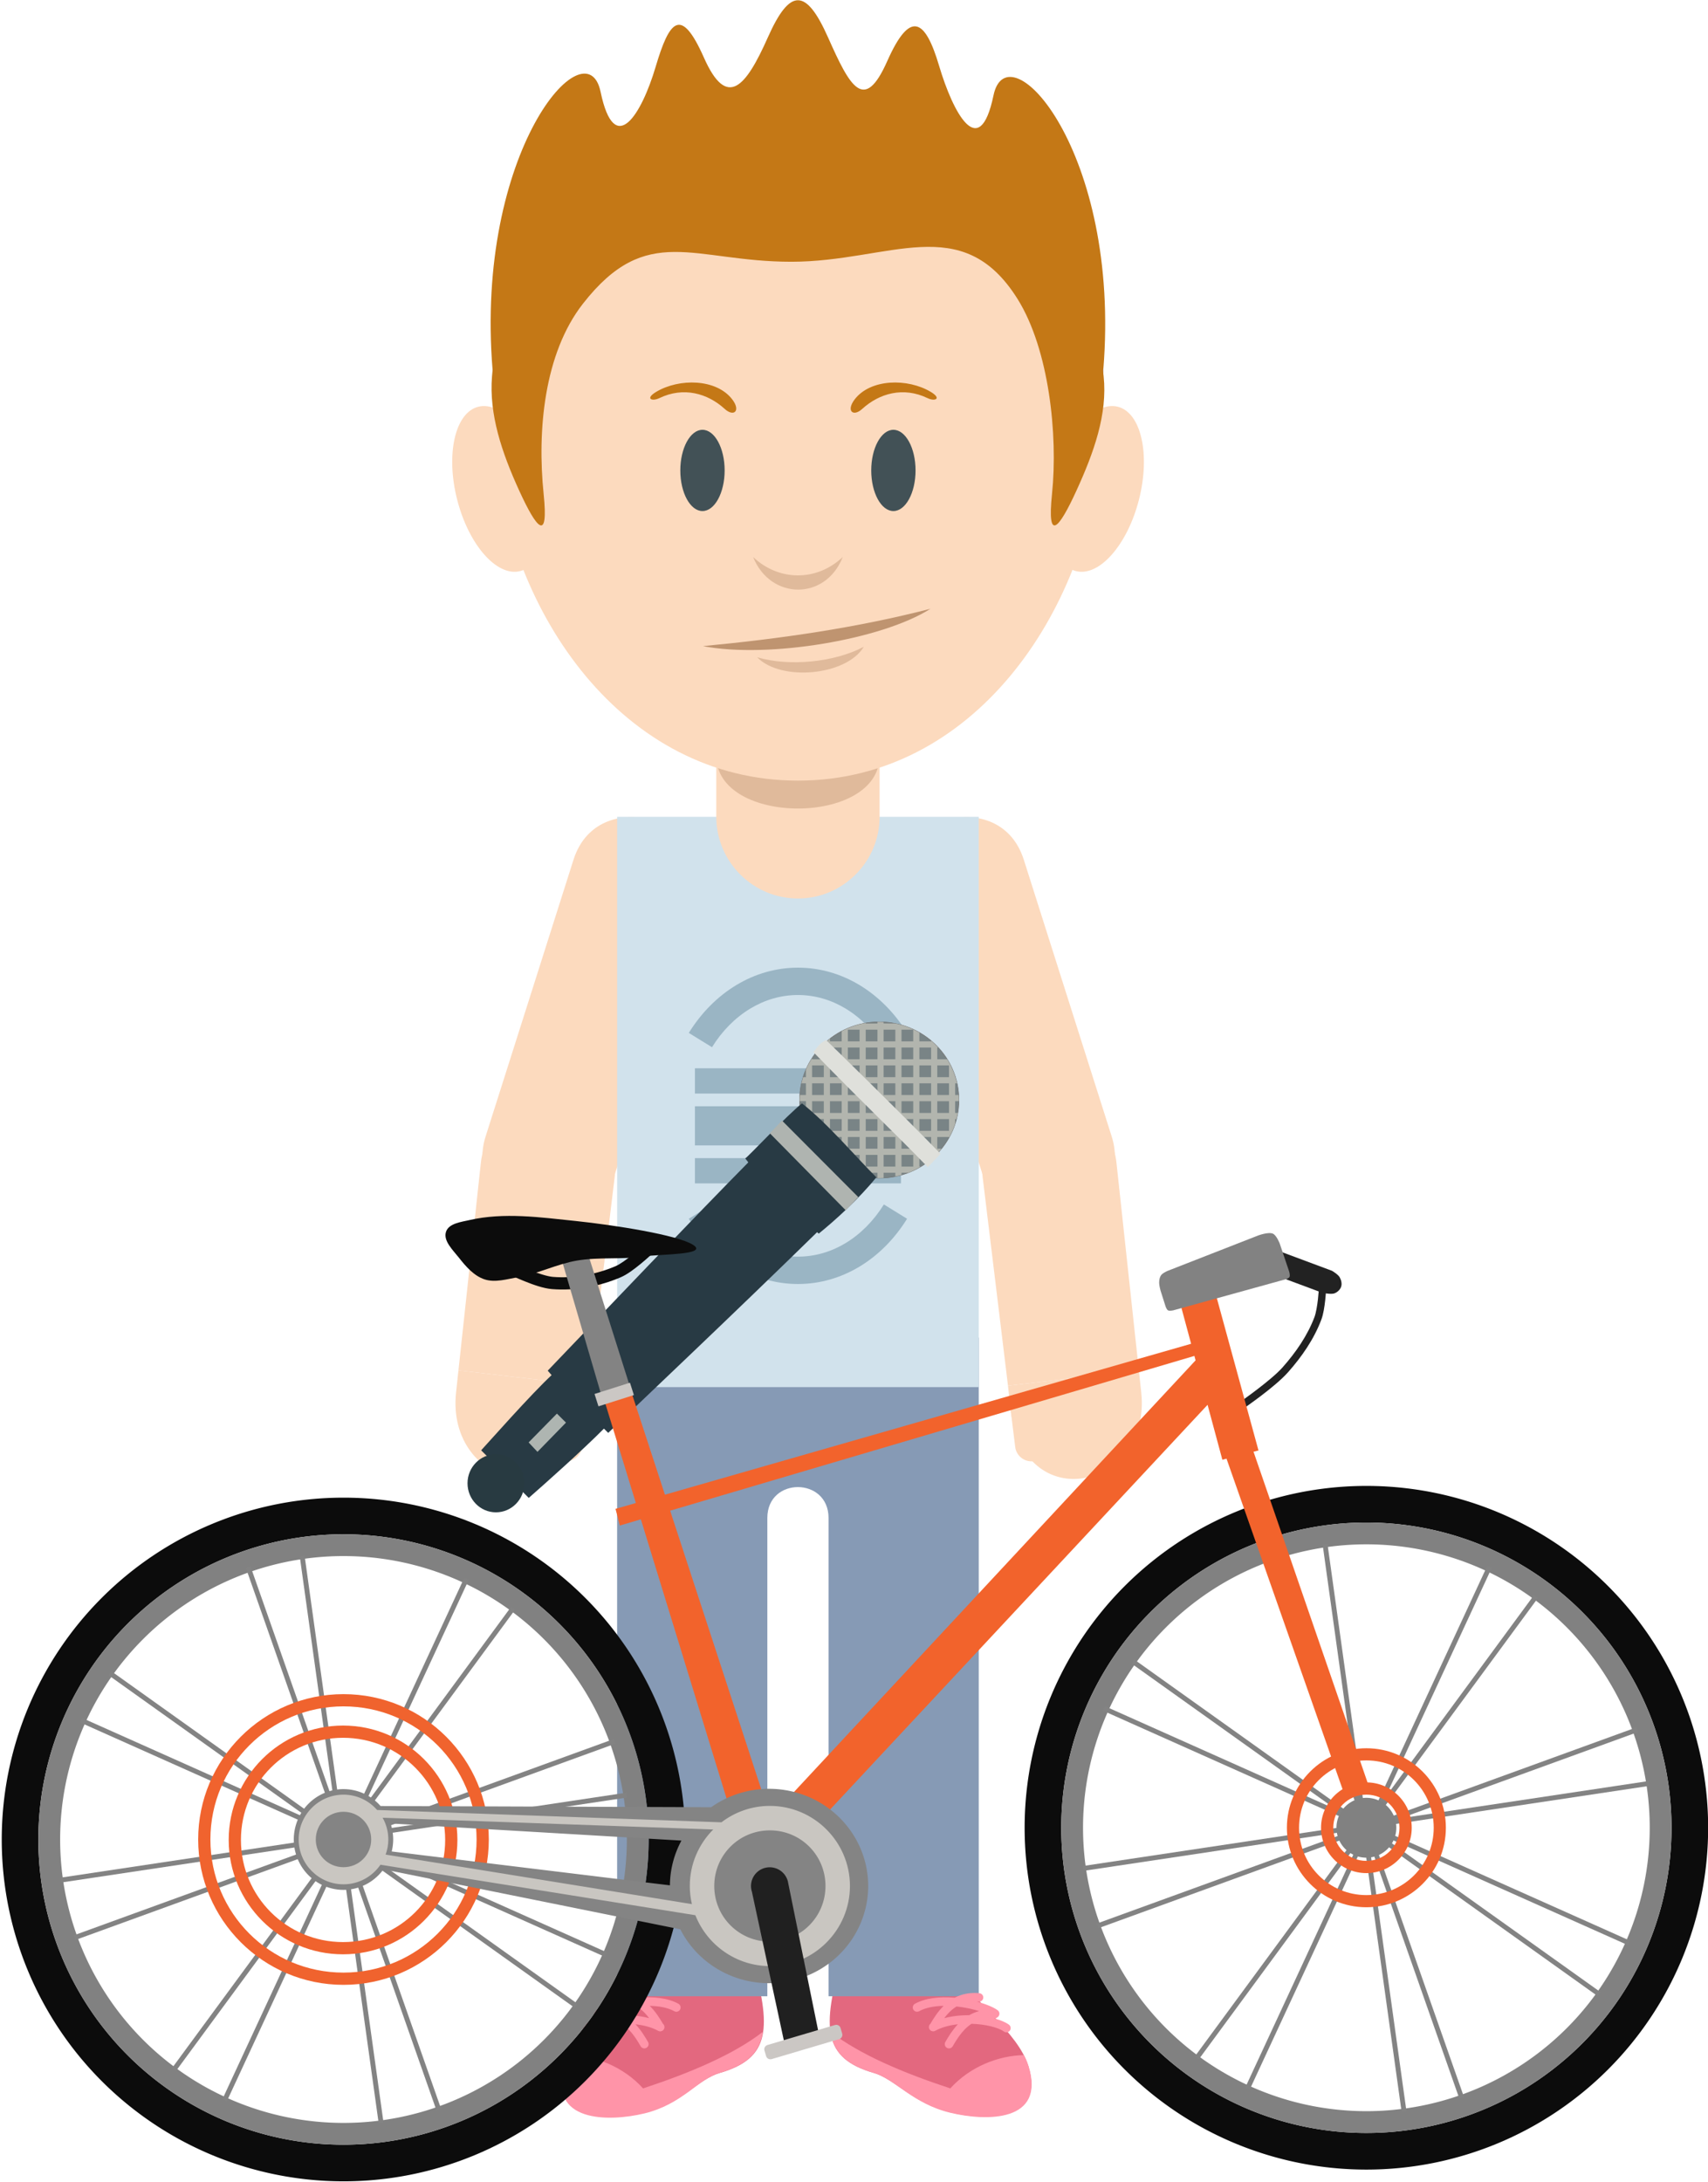 <?xml version="1.0" encoding="UTF-8" standalone="no"?>
<!-- Created with Inkscape (http://www.inkscape.org/) -->

<svg
   xmlns:dc="http://purl.org/dc/elements/1.1/"
   xmlns:cc="http://creativecommons.org/ns#"
   xmlns:rdf="http://www.w3.org/1999/02/22-rdf-syntax-ns#"
   xmlns:svg="http://www.w3.org/2000/svg"
   xmlns="http://www.w3.org/2000/svg"
   xmlns:sodipodi="http://sodipodi.sourceforge.net/DTD/sodipodi-0.dtd"
   xmlns:inkscape="http://www.inkscape.org/namespaces/inkscape"
   width="54.792mm"
   height="69.991mm"
   viewBox="0 0 194.145 248"
   id="svg10614"
   version="1.1"
   inkscape:version="0.91 r13725"
   sodipodi:docname="jose.svg"
   inkscape:export-filename="/home/piccolina/Escritorio/fundacion/megamente-web/Megamente/img/quien-soy/ejercicio3/jose.png"
   inkscape:export-xdpi="90"
   inkscape:export-ydpi="90">
  <defs
     id="defs10616" />
  <sodipodi:namedview
     id="base"
     pagecolor="#ffffff"
     bordercolor="#666666"
     borderopacity="1.0"
     inkscape:pageopacity="0.0"
     inkscape:pageshadow="2"
     inkscape:zoom="0.49497475"
     inkscape:cx="-380.3461"
     inkscape:cy="23.270319"
     inkscape:document-units="px"
     inkscape:current-layer="layer1"
     showgrid="false"
     fit-margin-top="0"
     fit-margin-left="0"
     fit-margin-right="0"
     fit-margin-bottom="0"
     inkscape:window-width="1366"
     inkscape:window-height="710"
     inkscape:window-x="0"
     inkscape:window-y="25"
     inkscape:window-maximized="1" />
  <g
     inkscape:label="Capa 1"
     inkscape:groupmode="layer"
     id="layer1"
     transform="translate(-466.053,-342.165)">
    <g
       id="g11298"
       transform="matrix(0.707,0,0,0.707,136.607,172.986)">
      <g
         transform="matrix(1.25,0,0,-1.25,594.267,254.267)"
         id="g324">
        <path
           inkscape:connector-curvature="0"
           id="path326"
           style="fill:#aa7764;fill-opacity:1;fill-rule:evenodd;stroke:none"
           d="M 0,0 C -59.267,0 -44.986,-78.557 0,-78.557 44.987,-78.557 59.266,0 0,0" />
      </g>
      <g
         transform="matrix(1.25,0,0,-1.25,570.62,553.729)"
         id="g328">
        <path
           inkscape:connector-curvature="0"
           id="path330"
           style="fill:#e3687f;fill-opacity:1;fill-rule:evenodd;stroke:none"
           d="m 0,0 c -4.135,-6.159 -9.645,-9.702 -11.021,-14.145 -2.222,-7.175 5.778,-7.182 10.484,-5.832 4.409,1.266 6.832,4.226 9.38,4.961 6.572,1.896 6.74,5.785 4.082,15.016 C 10.266,9.231 3.328,5.763 0,0" />
      </g>
      <g
         transform="matrix(1.25,0,0,-1.25,617.546,553.729)"
         id="g332">
        <path
           inkscape:connector-curvature="0"
           id="path334"
           style="fill:#e3687f;fill-opacity:1;fill-rule:evenodd;stroke:none"
           d="m 0,0 c 4.135,-6.159 9.643,-9.702 11.019,-14.145 2.265,-7.311 -6.168,-7.089 -10.747,-5.735 -4.337,1.283 -6.588,4.135 -9.115,4.864 -6.572,1.896 -6.742,5.785 -4.083,15.016 2.659,9.231 9.598,5.763 12.926,0" />
      </g>
      <g
         transform="matrix(1.25,0,0,-1.25,565.196,454.295)"
         id="g336">
        <path
           inkscape:connector-curvature="0"
           id="path338"
           style="fill:#869ab5;fill-opacity:1;fill-rule:evenodd;stroke:none"
           d="m 0,0 46.511,0 0,-84.693 -19.318,0 0,61.504 c 0,5.277 -7.873,5.31 -7.873,0 l 0,-61.504 -19.32,0 L 0,0 Z" />
      </g>
      <g
         transform="matrix(1.25,0,0,-1.25,578.804,384.031)"
         id="g340">
        <path
           inkscape:connector-curvature="0"
           id="path342"
           style="fill:#fcdabe;fill-opacity:1;fill-rule:evenodd;stroke:none"
           d="m 0,0 -11.314,-35.615 c -1.441,-4.536 -6.333,-7.069 -10.869,-5.627 -4.538,1.44 -7.07,6.331 -5.629,10.868 L -16.498,5.24 C -13.211,15.587 3.117,9.812 0,0" />
      </g>
      <g
         transform="matrix(1.25,0,0,-1.25,558.059,462.608)"
         id="g344">
        <path
           inkscape:connector-curvature="0"
           id="path346"
           style="fill:#fcdabe;fill-opacity:1;fill-rule:evenodd;stroke:none"
           d="M 0,0 0,0 C 1.149,-0.141 1.972,-1.197 1.831,-2.346 L 1.204,-7.413 C 1.063,-8.561 0.007,-9.385 -1.14,-9.243 l -0.002,0 c -1.147,0.142 -1.971,1.197 -1.828,2.346 l 0.624,5.067 C -2.204,-0.682 -1.149,0.142 0,0" />
      </g>
      <g
         transform="matrix(1.25,0,0,-1.25,560.347,465.54)"
         id="g348">
        <path
           inkscape:connector-curvature="0"
           id="path350"
           style="fill:#fcdabe;fill-opacity:1;fill-rule:evenodd;stroke:none"
           d="M 0,0 0.304,2.812 -16.53,4.785 -16.834,1.974 C -18.191,-10.448 -1.551,-14.37 0,0" />
      </g>
      <g
         transform="matrix(1.25,0,0,-1.25,560.727,462.025)"
         id="g352">
        <path
           inkscape:connector-curvature="0"
           id="path354"
           style="fill:#fcdabe;fill-opacity:1;fill-rule:evenodd;stroke:none"
           d="m 0,0 3.262,26.848 c 0.573,4.724 -2.943,9.023 -7.676,9.533 -4.733,0.511 -9.024,-2.944 -9.534,-7.675 L -16.834,1.973 0,0 Z" />
      </g>
      <g
         transform="matrix(1.25,0,0,-1.25,609.959,384.031)"
         id="g356">
        <path
           inkscape:connector-curvature="0"
           id="path358"
           style="fill:#fcdabe;fill-opacity:1;fill-rule:evenodd;stroke:none"
           d="m 0,0 11.312,-35.615 c 1.443,-4.536 6.333,-7.069 10.871,-5.627 4.536,1.44 7.068,6.331 5.627,10.868 L 16.496,5.24 C 13.209,15.587 -3.117,9.812 0,0" />
      </g>
      <g
         transform="matrix(1.25,0,0,-1.25,630.703,462.608)"
         id="g360">
        <path
           inkscape:connector-curvature="0"
           id="path362"
           style="fill:#fcdabe;fill-opacity:1;fill-rule:evenodd;stroke:none"
           d="m 0,0 0,0 c -1.149,-0.141 -1.972,-1.197 -1.83,-2.346 l 0.626,-5.067 c 0.141,-1.148 1.197,-1.972 2.346,-1.83 1.148,0.142 1.972,1.197 1.83,2.346 L 2.346,-1.83 C 2.205,-0.682 1.149,0.142 0,0" />
      </g>
      <g
         transform="matrix(1.25,0,0,-1.25,628.415,465.54)"
         id="g364">
        <path
           inkscape:connector-curvature="0"
           id="path366"
           style="fill:#fcdabe;fill-opacity:1;fill-rule:evenodd;stroke:none"
           d="M 0,0 -0.302,2.812 16.53,4.785 16.834,1.973 C 18.191,-10.448 1.553,-14.37 0,0" />
      </g>
      <g
         transform="matrix(1.25,0,0,-1.25,628.037,462.025)"
         id="g368">
        <path
           inkscape:connector-curvature="0"
           id="path370"
           style="fill:#fcdabe;fill-opacity:1;fill-rule:evenodd;stroke:none"
           d="m 0,0 -3.262,26.848 c -0.574,4.724 2.942,9.023 7.674,9.533 4.735,0.511 9.024,-2.944 9.536,-7.676 L 16.833,1.973 0,0 Z" />
      </g>
      <path
         inkscape:connector-curvature="0"
         id="path372"
         style="fill:#d1e2ec;fill-opacity:1;fill-rule:evenodd;stroke:none"
         d="m 565.199,370.584 58.136,0 0,91.664 -58.136,0 0,-91.664 z" />
      <g
         transform="matrix(1.25,0,0,-1.25,594.267,327.374)"
         id="g374">
        <path
           inkscape:connector-curvature="0"
           id="path376"
           style="fill:#fcdabe;fill-opacity:1;fill-rule:evenodd;stroke:none"
           d="m 0,0 0,0 c 5.776,0 10.502,-4.727 10.502,-10.504 l 0,-24.064 c 0,-5.777 -4.726,-10.503 -10.502,-10.503 -5.778,0 -10.504,4.726 -10.504,10.503 l 0,24.064 C -10.504,-4.727 -5.778,0 0,0" />
      </g>
      <g
         transform="matrix(1.25,0,0,-1.25,607.394,360.795)"
         id="g378">
        <path
           inkscape:connector-curvature="0"
           id="path380"
           style="fill:#e0ba9b;fill-opacity:1;fill-rule:evenodd;stroke:none"
           d="M 0,0 0,0 C 0,-9.021 -21.005,-9.021 -21.005,0 -21.005,9.021 0,9.021 0,0" />
      </g>
      <g
         transform="matrix(1.25,0,0,-1.25,594.267,257.392)"
         id="g382">
        <path
           inkscape:connector-curvature="0"
           id="path384"
           style="fill:#fcdabe;fill-opacity:1;fill-rule:evenodd;stroke:none"
           d="M 0,0 C -59.183,0 -44.924,-85.899 0,-85.899 44.922,-85.899 59.182,0 0,0" />
      </g>
      <g
         transform="matrix(1.25,0,0,-1.25,542.869,304.67)"
         id="g386">
        <path
           inkscape:connector-curvature="0"
           id="path388"
           style="fill:#fcdabe;fill-opacity:1;fill-rule:evenodd;stroke:none"
           d="M 0,0 C 2.99,0.763 6.621,-3.349 8.111,-9.185 9.6,-15.02 8.387,-20.369 5.397,-21.132 c -2.988,-0.764 -6.621,3.348 -8.11,9.183 C -4.203,-6.113 -2.988,-0.763 0,0" />
      </g>
      <g
         transform="matrix(1.25,0,0,-1.25,645.702,304.67)"
         id="g390">
        <path
           inkscape:connector-curvature="0"
           id="path392"
           style="fill:#fcdabe;fill-opacity:1;fill-rule:evenodd;stroke:none"
           d="m 0,0 c -2.99,0.763 -6.621,-3.349 -8.111,-9.185 -1.489,-5.835 -0.276,-11.184 2.714,-11.947 2.988,-0.764 6.621,3.348 8.11,9.183 C 4.203,-6.113 2.988,-0.763 0,0" />
      </g>
      <g
         transform="matrix(1.25,0,0,-1.25,609.613,321.435)"
         id="g394">
        <path
           inkscape:connector-curvature="0"
           id="path396"
           style="fill:#425156;fill-opacity:1;fill-rule:evenodd;stroke:none"
           d="M 0,0 C 1.571,0 2.85,2.347 2.85,5.223 2.85,8.1 1.571,10.447 0,10.447 -1.569,10.447 -2.85,8.1 -2.85,5.223 -2.85,2.347 -1.569,0 0,0" />
      </g>
      <g
         transform="matrix(1.25,0,0,-1.25,578.919,321.435)"
         id="g398">
        <path
           inkscape:connector-curvature="0"
           id="path400"
           style="fill:#425156;fill-opacity:1;fill-rule:evenodd;stroke:none"
           d="M 0,0 C 1.569,0 2.85,2.347 2.85,5.223 2.85,8.1 1.569,10.447 0,10.447 -1.569,10.447 -2.851,8.1 -2.851,5.223 -2.851,2.347 -1.569,0 0,0" />
      </g>
      <g
         transform="matrix(1.25,0,0,-1.25,601.473,328.82)"
         id="g402">
        <path
           inkscape:connector-curvature="0"
           id="path404"
           style="fill:#e0ba9b;fill-opacity:1;fill-rule:evenodd;stroke:none"
           d="M 0,0 C -2.213,-5.642 -9.319,-5.543 -11.531,0 -8.292,-3.082 -3.416,-3.225 0,0" />
      </g>
      <g
         transform="matrix(1.25,0,0,-1.25,576.72,405.316)"
         id="g406">
        <path
           inkscape:connector-curvature="0"
           id="path408"
           style="fill:#9ab5c4;fill-opacity:1;fill-rule:nonzero;stroke:none"
           d="m 0,0 c 1.596,2.576 3.691,4.693 6.114,6.151 2.378,1.432 5.07,2.239 7.924,2.239 2.852,0 5.543,-0.807 7.921,-2.239 C 24.384,4.693 26.477,2.576 28.073,0 l -2.982,-1.841 c -1.296,2.09 -2.99,3.806 -4.944,4.982 -1.84,1.107 -3.916,1.731 -6.109,1.731 C 11.842,4.872 9.766,4.248 7.929,3.141 5.973,1.965 4.278,0.249 2.983,-1.841 L 0,0 Z m 28.073,-23.899 c -1.596,-2.575 -3.689,-4.692 -6.114,-6.151 -2.378,-1.431 -5.069,-2.238 -7.921,-2.238 -2.854,0 -5.546,0.807 -7.924,2.238 -2.423,1.459 -4.518,3.576 -6.114,6.151 l 2.983,1.842 c 1.295,-2.09 2.99,-3.806 4.946,-4.983 1.837,-1.107 3.913,-1.73 6.109,-1.73 2.193,0 4.269,0.623 6.109,1.73 1.954,1.177 3.648,2.893 4.944,4.983 l 2.982,-1.842 z" />
      </g>
      <path
         inkscape:connector-curvature="0"
         id="path410"
         style="fill:#9ab5c4;fill-opacity:1;fill-rule:evenodd;stroke:none"
         d="m 577.704,415.062 33.124,0 0,-4.058 -33.124,0 0,4.058 z" />
      <path
         inkscape:connector-curvature="0"
         id="path412"
         style="fill:#9ab5c4;fill-opacity:1;fill-rule:evenodd;stroke:none"
         d="m 577.704,423.399 33.124,0 0,-6.293 -33.124,0 0,6.293 z" />
      <path
         inkscape:connector-curvature="0"
         id="path414"
         style="fill:#9ab5c4;fill-opacity:1;fill-rule:evenodd;stroke:none"
         d="m 577.704,429.501 33.124,0 0,-4.056 -33.124,0 0,4.056 z" />
      <g
         transform="matrix(1.25,0,0,-1.25,615.578,337.139)"
         id="g416">
        <path
           inkscape:connector-curvature="0"
           id="path418"
           style="fill:#bf9470;fill-opacity:1;fill-rule:evenodd;stroke:none"
           d="M 0,0 C -6.197,-3.956 -20.866,-6.429 -29.263,-4.805 -19.289,-3.86 -9.471,-2.451 0,0" />
      </g>
      <g
         transform="matrix(1.25,0,0,-1.25,604.849,343.255)"
         id="g420">
        <path
           inkscape:connector-curvature="0"
           id="path422"
           style="fill:#e0ba9b;fill-opacity:1;fill-rule:evenodd;stroke:none"
           d="M 0,0 C -2.213,-3.72 -10.666,-4.495 -13.712,-1.345 -9.602,-2.566 -3.792,-2.003 0,0" />
      </g>
      <g
         transform="matrix(1.25,0,0,-1.25,553.382,318.703)"
         id="g424">
        <path
           inkscape:connector-curvature="0"
           id="path426"
           style="fill:#c47816;fill-opacity:1;fill-rule:evenodd;stroke:none"
           d="m 0,0 c 0.65,-6.285 -0.879,-4.506 -3.135,0.422 -2.256,4.928 -3.903,9.845 -3.507,14.711 3.806,46.989 73.672,47.566 78.67,0 C 72.537,10.277 70.777,5.35 68.52,0.422 66.264,-4.506 64.736,-6.284 65.385,0 c 0.788,7.629 -0.388,18.609 -4.423,25.072 -7.143,11.436 -16.464,4.799 -29.1,4.799 -12.637,0 -18.56,5.157 -26.811,-5.398 C 0.05,18.075 -0.841,8.146 0,0" />
      </g>
      <g
         transform="matrix(1.25,0,0,-1.25,545.171,298.752)"
         id="g428">
        <path
           inkscape:connector-curvature="0"
           id="path430"
           style="fill:#c47816;fill-opacity:1;fill-rule:evenodd;stroke:none"
           d="m 0,0 c -2.301,28.115 12.08,44.451 13.891,35.766 1.812,-8.685 5.302,-2.793 7.075,3.186 1.772,5.978 3.248,7.901 6.215,1.213 2.966,-6.688 5.38,-3.804 8.216,2.576 2.842,6.395 4.916,6.395 7.759,0 2.834,-6.38 4.64,-9.72 7.607,-3.032 2.968,6.688 4.899,5.374 6.67,-0.605 1.774,-5.979 5.182,-12.49 6.995,-3.805 C 66.239,43.984 80.853,28.115 78.551,0 68.375,29.494 10.176,29.494 0,0" />
      </g>
      <g
         transform="matrix(1.25,0,0,-1.25,603.388,303.487)"
         id="g432">
        <path
           inkscape:connector-curvature="0"
           id="path434"
           style="fill:#c47816;fill-opacity:1;fill-rule:evenodd;stroke:none"
           d="M 0,0 C 2.042,2.667 6.814,2.735 9.772,0.973 11.253,0.09 10.332,-0.3 9.369,0.164 6.261,1.663 3.165,0.779 0.966,-1.228 -0.2,-2.293 -1.133,-1.482 0,0" />
      </g>
      <g
         transform="matrix(1.25,0,0,-1.25,583.703,303.487)"
         id="g436">
        <path
           inkscape:connector-curvature="0"
           id="path438"
           style="fill:#c47816;fill-opacity:1;fill-rule:evenodd;stroke:none"
           d="M 0,0 C -2.042,2.667 -6.814,2.735 -9.772,0.973 -11.253,0.09 -10.332,-0.3 -9.369,0.164 -6.261,1.663 -3.165,0.779 -0.966,-1.228 0.2,-2.293 1.133,-1.482 0,0" />
      </g>
      <g
         transform="matrix(1.25,0,0,-1.25,557.524,569.625)"
         id="g440">
        <path
           inkscape:connector-curvature="0"
           id="path442"
           style="fill:#ff94a8;fill-opacity:1;fill-rule:evenodd;stroke:none"
           d="m 0,0 c -0.242,-0.468 -0.442,-0.943 -0.592,-1.428 -2.23,-7.199 5.57,-7.191 10.23,-6.069 4.879,1.173 6.955,4.426 9.633,5.198 3.526,1.017 5.208,2.608 5.599,5.287 C 21.131,0.08 15.473,-2.305 9.473,-4.277 6.921,-1.451 3.232,-0.045 0,0" />
      </g>
      <g
         transform="matrix(1.25,0,0,-1.25,560.752,565.832)"
         id="g444">
        <path
           inkscape:connector-curvature="0"
           id="path446"
           style="fill:#ff94a8;fill-opacity:1;fill-rule:nonzero;stroke:none"
           d="m 0,0 c -0.243,-0.179 -0.587,-0.126 -0.766,0.118 -0.179,0.244 -0.125,0.588 0.118,0.767 0.43,0.314 1.099,0.594 1.908,0.805 L 1.247,1.689 C 1.088,1.675 0.938,1.73 0.828,1.831 0.773,1.866 0.721,1.913 0.678,1.97 0.499,2.214 0.553,2.558 0.796,2.737 1.331,3.128 2.319,3.539 3.511,3.856 3.425,3.853 3.337,3.846 3.248,3.838 2.947,3.811 2.68,4.033 2.654,4.334 2.627,4.635 2.849,4.902 3.149,4.929 4.01,5.008 4.763,4.921 5.425,4.719 l 0,-1.582 C 4.611,3.014 3.84,2.834 3.181,2.629 3.65,2.504 4.078,2.322 4.468,2.098 4.785,2.101 5.107,2.094 5.425,2.074 l 0,-2.239 C 5.198,0.111 4.946,0.377 4.667,0.616 4.509,0.752 4.341,0.88 4.164,0.997 2.357,0.939 0.721,0.528 0,0 M 5.425,4.719 C 5.749,4.621 6.05,4.495 6.333,4.348 L 6.415,4.355 C 8.215,4.499 10.074,4.326 11.436,3.574 11.701,3.428 11.797,3.095 11.652,2.829 11.506,2.564 11.173,2.467 10.908,2.613 10.053,3.083 8.931,3.283 7.75,3.301 8.496,2.568 9.029,1.714 9.448,0.997 9.646,0.831 9.705,0.544 9.578,0.31 9.432,0.045 9.099,-0.053 8.832,0.093 7.998,0.554 6.977,0.818 5.919,0.933 6.624,0.184 7.132,-0.658 7.531,-1.344 7.684,-1.606 7.594,-1.941 7.331,-2.093 7.07,-2.246 6.733,-2.156 6.581,-1.894 6.277,-1.369 5.903,-0.743 5.425,-0.165 l 0,2.239 C 6.189,2.027 6.953,1.914 7.673,1.72 7.379,2.11 7.045,2.489 6.653,2.816 6.479,2.962 6.291,3.099 6.091,3.222 5.867,3.198 5.645,3.169 5.425,3.137 l 0,1.582 z" />
      </g>
      <g
         transform="matrix(1.25,0,0,-1.25,630.604,569.625)"
         id="g448">
        <path
           inkscape:connector-curvature="0"
           id="path450"
           style="fill:#ff94a8;fill-opacity:1;fill-rule:evenodd;stroke:none"
           d="m 0,0 c 0.241,-0.468 0.442,-0.943 0.592,-1.428 2.23,-7.199 -5.397,-7.105 -10.058,-5.984 -4.879,1.174 -7.127,4.341 -9.804,5.113 -3.525,1.017 -5.209,2.608 -5.6,5.287 3.739,-2.908 9.397,-5.293 15.397,-7.265 C -6.921,-1.451 -3.232,-0.045 0,0" />
      </g>
      <g
         transform="matrix(1.25,0,0,-1.25,620.593,559.932)"
         id="g452">
        <path
           inkscape:connector-curvature="0"
           id="path454"
           style="fill:#ff94a8;fill-opacity:1;fill-rule:nonzero;stroke:none"
           d="m 0,0 c -0.322,-0.098 -0.623,-0.225 -0.905,-0.371 l -0.083,0.007 c -1.8,0.143 -3.657,-0.03 -5.021,-0.781 -0.265,-0.146 -0.361,-0.48 -0.216,-0.745 0.147,-0.265 0.479,-0.363 0.746,-0.217 0.854,0.471 1.975,0.67 3.156,0.689 -0.746,-0.734 -1.279,-1.587 -1.698,-2.305 -0.198,-0.165 -0.257,-0.452 -0.129,-0.687 0.145,-0.265 0.48,-0.362 0.745,-0.216 0.834,0.46 1.855,0.724 2.913,0.84 -0.705,-0.749 -1.213,-1.592 -1.612,-2.277 -0.151,-0.262 -0.063,-0.598 0.2,-0.75 0.261,-0.152 0.598,-0.063 0.75,0.199 0.304,0.526 0.678,1.15 1.154,1.729 l 0,2.239 c -0.762,-0.046 -1.526,-0.16 -2.244,-0.353 0.292,0.389 0.628,0.769 1.018,1.096 0.176,0.146 0.362,0.283 0.562,0.405 C -0.44,-1.522 -0.218,-1.551 0,-1.583 L 0,0 Z m 5.427,-4.719 c 0.244,-0.179 0.587,-0.127 0.766,0.118 0.179,0.244 0.125,0.587 -0.118,0.766 -0.429,0.314 -1.099,0.594 -1.908,0.806 L 4.18,-3.03 c 0.159,-0.015 0.31,0.041 0.419,0.141 0.057,0.036 0.107,0.082 0.15,0.14 0.179,0.244 0.125,0.587 -0.118,0.766 -0.533,0.391 -1.523,0.803 -2.715,1.12 0.086,-0.004 0.174,-0.01 0.263,-0.018 0.301,-0.027 0.568,0.195 0.596,0.495 C 2.802,-0.084 2.58,0.182 2.278,0.209 1.417,0.289 0.664,0.201 0,0 L 0,-1.583 C 0.816,-1.705 1.587,-1.885 2.247,-2.091 1.777,-2.215 1.349,-2.398 0.959,-2.621 0.642,-2.619 0.32,-2.626 0,-2.646 l 0,-2.239 c 0.229,0.276 0.481,0.542 0.76,0.782 0.158,0.135 0.326,0.263 0.503,0.38 1.808,-0.057 3.443,-0.469 4.164,-0.996" />
      </g>
    </g>
    <g
       transform="matrix(0.14,0,0,0.14,649.014,430.075)"
       id="layer1-6"
       inkscape:label="Capa 1">
      <g
         id="g4391">
        <ellipse
           style="color:#000000;clip-rule:nonzero;display:inline;overflow:visible;visibility:visible;opacity:1;isolation:auto;mix-blend-mode:normal;color-interpolation:sRGB;color-interpolation-filters:linearRGB;solid-color:#000000;solid-opacity:1;fill:#798486;fill-opacity:1;fill-rule:nonzero;stroke:#71716f;stroke-width:0.429;stroke-linecap:round;stroke-linejoin:round;stroke-miterlimit:4;stroke-dasharray:none;stroke-dashoffset:0;stroke-opacity:1;color-rendering:auto;image-rendering:auto;shape-rendering:auto;text-rendering:auto;enable-background:accumulate"
           id="path4147"
           cx="-592.96"
           cy="264.948"
           rx="64.66"
           ry="63.398" />
        <path
           inkscape:connector-curvature="0"
           style="color:#000000;font-style:normal;font-variant:normal;font-weight:normal;font-stretch:normal;font-size:medium;line-height:normal;font-family:sans-serif;text-indent:0;text-align:start;text-decoration:none;text-decoration-line:none;text-decoration-style:solid;text-decoration-color:#000000;letter-spacing:normal;word-spacing:normal;text-transform:none;direction:ltr;block-progression:tb;writing-mode:lr-tb;baseline-shift:baseline;text-anchor:start;white-space:normal;clip-rule:nonzero;display:inline;overflow:visible;visibility:visible;opacity:1;isolation:auto;mix-blend-mode:normal;color-interpolation:sRGB;color-interpolation-filters:linearRGB;solid-color:#000000;solid-opacity:1;fill:#b2b5ae;fill-opacity:1;fill-rule:evenodd;stroke:none;stroke-width:5;stroke-linecap:butt;stroke-linejoin:miter;stroke-miterlimit:4;stroke-dasharray:none;stroke-dashoffset:0;stroke-opacity:1;color-rendering:auto;image-rendering:auto;shape-rendering:auto;text-rendering:auto;enable-background:accumulate"
           d="m -592.959,201.551 a 64.66,63.398 0 0 0 -1.49,0.051 l 0,1.248 -9.521,0 0,-0.373 a 64.66,63.398 0 0 0 -19.521,6.648 l 0,8.246 -9.52,0 0,-2.182 a 64.66,63.398 0 0 0 -7.756,7.182 l 2.756,0 0,9.52 -9.521,0 0,-0.811 a 64.66,63.398 0 0 0 -5,9.227 l 0,6.105 -2.252,0 a 64.66,63.398 0 0 0 -1.301,5 l 3.553,0 0,9.521 -4.881,0 a 64.66,63.398 0 0 0 -0.205,4.016 64.66,63.398 0 0 0 0.035,0.984 l 5.051,0 0,9.52 -4.18,0 a 64.66,63.398 0 0 0 1.117,5 l 3.062,0 0,8.984 a 64.66,63.398 0 0 0 5,9.484 l 0,-3.947 9.521,0 0,9.521 -5.473,0 a 64.66,63.398 0 0 0 4.555,5 l 0.918,0 0,0.838 a 64.66,63.398 0 0 0 5,4.299 l 0,-5.137 9.52,0 0,9.521 -3.074,0 a 64.66,63.398 0 0 0 10.316,5 l 7.279,0 0,2.271 a 64.66,63.398 0 0 0 5,1.064 l 0,-3.336 9.521,0 0,4.256 a 64.66,63.398 0 0 0 1.49,0.072 64.66,63.398 0 0 0 3.51,-0.121 l 0,-4.207 9.521,0 0,2.957 a 64.66,63.398 0 0 0 5,-1.178 l 0,-1.779 5.443,0 a 64.66,63.398 0 0 0 10.176,-5 l -1.1,0 0,-9.521 9.521,0 0,3.496 a 64.66,63.398 0 0 0 8.387,-8.496 l -3.387,0 0,-9.521 9.521,0 0,0.607 a 64.66,63.398 0 0 0 5,-11.422 l 0,-3.707 1.02,0 a 64.66,63.398 0 0 0 1.08,-5 l -2.1,0 0,-9.52 3.016,0 a 64.66,63.398 0 0 0 0.051,-0.984 64.66,63.398 0 0 0 -0.145,-4.016 l -2.922,0 0,-9.521 1.492,0 a 64.66,63.398 0 0 0 -1.318,-5 l -0.174,0 0,-0.516 a 64.66,63.398 0 0 0 -6.486,-14.006 l -8.035,0 0,-9.52 0.738,0 a 64.66,63.398 0 0 0 -5.738,-5.531 l 0,0.531 -9.521,0 0,-7.127 a 64.66,63.398 0 0 0 -19.564,-7.395 l -9.477,0 0,-1.127 a 64.66,63.398 0 0 0 -3.51,-0.172 z m -25.533,6.299 9.521,0 0,9.521 -9.521,0 0,-9.521 z m 14.521,0 9.521,0 0,9.521 -9.521,0 0,-9.521 z m 14.521,0 9.521,0 0,9.521 -9.521,0 0,-9.521 z m 14.521,0 9.52,0 0,9.521 -9.52,0 0,-9.521 z m -58.084,14.521 9.52,0 0,9.52 -9.52,0 0,-9.52 z m 14.52,0 9.521,0 0,9.52 -9.521,0 0,-9.52 z m 14.521,0 9.521,0 0,9.52 -9.521,0 0,-9.52 z m 14.521,0 9.521,0 0,9.52 -9.521,0 0,-9.52 z m 14.521,0 9.52,0 0,9.52 -9.52,0 0,-9.52 z m 14.52,0 9.521,0 0,9.52 -9.521,0 0,-9.52 z m -87.125,14.52 9.521,0 0,9.521 -9.521,0 0,-9.521 z m 14.521,0 9.52,0 0,9.521 -9.52,0 0,-9.521 z m 14.52,0 9.521,0 0,9.521 -9.521,0 0,-9.521 z m 14.521,0 9.521,0 0,9.521 -9.521,0 0,-9.521 z m 14.521,0 9.521,0 0,9.521 -9.521,0 0,-9.521 z m 14.521,0 9.52,0 0,9.521 -9.52,0 0,-9.521 z m 14.52,0 9.521,0 0,9.521 -9.521,0 0,-9.521 z m 14.521,0 9.521,0 0,9.521 -9.521,0 0,-9.521 z m -101.646,14.521 9.521,0 0,9.521 -9.521,0 0,-9.521 z m 14.521,0 9.52,0 0,9.521 -9.52,0 0,-9.521 z m 14.52,0 9.521,0 0,9.521 -9.521,0 0,-9.521 z m 14.521,0 9.521,0 0,9.521 -9.521,0 0,-9.521 z m 14.521,0 9.521,0 0,9.521 -9.521,0 0,-9.521 z m 14.521,0 9.52,0 0,9.521 -9.52,0 0,-9.521 z m 14.52,0 9.521,0 0,9.521 -9.521,0 0,-9.521 z m 14.521,0 9.521,0 0,9.521 -9.521,0 0,-9.521 z m -101.646,14.521 9.521,0 0,9.52 -9.521,0 0,-9.52 z m 14.521,0 9.52,0 0,9.52 -9.52,0 0,-9.52 z m 14.52,0 9.521,0 0,9.52 -9.521,0 0,-9.52 z m 14.521,0 9.521,0 0,9.52 -9.521,0 0,-9.52 z m 14.521,0 9.521,0 0,9.52 -9.521,0 0,-9.52 z m 14.521,0 9.52,0 0,9.52 -9.52,0 0,-9.52 z m 14.52,0 9.521,0 0,9.52 -9.521,0 0,-9.52 z m 14.521,0 9.521,0 0,9.52 -9.521,0 0,-9.52 z m -101.646,14.52 9.521,0 0,9.521 -9.521,0 0,-9.521 z m 14.521,0 9.52,0 0,9.521 -9.52,0 0,-9.521 z m 14.52,0 9.521,0 0,9.521 -9.521,0 0,-9.521 z m 14.521,0 9.521,0 0,9.521 -9.521,0 0,-9.521 z m 14.521,0 9.521,0 0,9.521 -9.521,0 0,-9.521 z m 14.521,0 9.52,0 0,9.521 -9.52,0 0,-9.521 z m 14.52,0 9.521,0 0,9.521 -9.521,0 0,-9.521 z m 14.521,0 9.521,0 0,9.521 -9.521,0 0,-9.521 z m -87.125,14.521 9.52,0 0,9.521 -9.52,0 0,-9.521 z m 14.52,0 9.521,0 0,9.521 -9.521,0 0,-9.521 z m 14.521,0 9.521,0 0,9.521 -9.521,0 0,-9.521 z m 14.521,0 9.521,0 0,9.521 -9.521,0 0,-9.521 z m 14.521,0 9.52,0 0,9.521 -9.52,0 0,-9.521 z m 14.52,0 9.521,0 0,9.521 -9.521,0 0,-9.521 z m -58.084,14.521 9.521,0 0,9.521 -9.521,0 0,-9.521 z m 14.521,0 9.521,0 0,9.521 -9.521,0 0,-9.521 z m 14.521,0 9.521,0 0,9.521 -9.521,0 0,-9.521 z m 14.521,0 9.52,0 0,9.521 -9.52,0 0,-9.521 z"
           id="path4149" />
        <path
           style="fill:#283a44;fill-opacity:1;fill-rule:evenodd;stroke:none;stroke-width:1px;stroke-linecap:butt;stroke-linejoin:miter;stroke-opacity:1"
           d="m -701.786,312.362 c 2.5,-1.429 33.973,-35.137 46.071,-44.643 20.511,15.896 44.682,44.49 60.357,60 -14.043,17.351 -33.362,34.852 -46.786,45.714 -14.84,-13.372 -48.924,-46.533 -59.643,-61.071 z"
           id="path4377"
           inkscape:connector-curvature="0"
           sodipodi:nodetypes="ccccc" />
        <path
           style="fill:#283a44;fill-opacity:1;fill-rule:evenodd;stroke:none;stroke-width:1px;stroke-linecap:butt;stroke-linejoin:miter;stroke-opacity:1"
           d="m -862.165,484.656 c 40.726,-42.521 122.439,-128.22 163.14,-169.348 24.38,23.371 42.492,41.015 56.063,56.464 -68.563,67.098 -139.789,134.254 -170.084,163.392 -19.644,-19.855 -27.345,-25.003 -49.119,-50.508 z"
           id="path4379"
           inkscape:connector-curvature="0"
           sodipodi:nodetypes="ccccc" />
        <path
           style="fill:#283a44;fill-opacity:1;fill-rule:evenodd;stroke:none;stroke-width:1px;stroke-linecap:butt;stroke-linejoin:miter;stroke-opacity:1"
           d="m -916.208,549.306 c 4.304,-4.542 40.58,-45.734 57.831,-61.619 19.735,15.998 32.41,28.002 42.174,43.689 -17.226,17.455 -48.326,45.184 -61.367,56.569 -6.66,-6.586 -38.638,-38.638 -38.638,-38.638 z"
           id="path4381"
           inkscape:connector-curvature="0"
           sodipodi:nodetypes="ccccc" />
        <ellipse
           style="color:#000000;clip-rule:nonzero;display:inline;overflow:visible;visibility:visible;opacity:1;isolation:auto;mix-blend-mode:normal;color-interpolation:sRGB;color-interpolation-filters:linearRGB;solid-color:#000000;solid-opacity:1;fill:#283a41;fill-opacity:1;fill-rule:nonzero;stroke:none;stroke-width:0.522;stroke-linecap:round;stroke-linejoin:round;stroke-miterlimit:4;stroke-dasharray:none;stroke-dashoffset:0;stroke-opacity:1;color-rendering:auto;image-rendering:auto;shape-rendering:auto;text-rendering:auto;enable-background:accumulate"
           id="path4383"
           cx="-904.213"
           cy="576.075"
           rx="23.071"
           ry="23.576" />
        <path
           style="fill:#afb4b0;fill-opacity:1;fill-rule:evenodd;stroke:none;stroke-width:1px;stroke-linecap:butt;stroke-linejoin:miter;stroke-opacity:1"
           d="m -681.786,292.005 9.821,-10.357 61.964,62.143 -10.179,10.714 z"
           id="path4387"
           inkscape:connector-curvature="0" />
        <path
           style="fill:#dfe0db;fill-opacity:1;fill-rule:evenodd;stroke:none;stroke-width:1px;stroke-linecap:butt;stroke-linejoin:miter;stroke-opacity:1"
           d="m -646.498,226.057 c 3.587,-3.975 3.788,-6.061 10.228,-9.849 1.01,0.758 64.251,62.641 93.06,92.429 l -10.354,10.859 c -28.926,-29.894 -47.694,-47.013 -92.934,-93.439 z"
           id="path4389"
           inkscape:connector-curvature="0"
           sodipodi:nodetypes="ccccc" />
        <path
           style="fill:#aeb5b1;fill-opacity:1;fill-rule:evenodd;stroke:none;stroke-width:1.014px;stroke-linecap:butt;stroke-linejoin:miter;stroke-opacity:1"
           d="m -877.669,542.895 22.977,-23.38 7.36,7.306 -23.157,23.745 z"
           id="path4385"
           inkscape:connector-curvature="0" />
      </g>
    </g>
    <g
       transform="matrix(0.278,0,0,0.278,676.57,468.548)"
       id="layer1-5"
       inkscape:label="Capa 1">
      <g
         id="g4536">
        <path
           inkscape:connector-curvature="0"
           style="color:#000000;clip-rule:nonzero;display:inline;overflow:visible;visibility:visible;opacity:1;isolation:auto;mix-blend-mode:normal;color-interpolation:sRGB;color-interpolation-filters:linearRGB;solid-color:#000000;solid-opacity:1;fill:#0c0c0c;fill-opacity:1;fill-rule:nonzero;stroke:none;stroke-width:0.528;stroke-linecap:round;stroke-linejoin:round;stroke-miterlimit:4;stroke-dasharray:none;stroke-dashoffset:0;stroke-opacity:1;color-rendering:auto;image-rendering:auto;shape-rendering:auto;text-rendering:auto;enable-background:accumulate"
           d="m -616.81,157.59 a 139.736,139.736 0 0 0 -139.734,139.736 139.736,139.736 0 0 0 139.734,139.736 139.736,139.736 0 0 0 139.736,-139.736 139.736,139.736 0 0 0 -139.736,-139.736 z m 0,14.971 a 124.764,124.764 0 0 1 124.766,124.766 124.764,124.764 0 0 1 -124.766,124.764 124.764,124.764 0 0 1 -124.764,-124.764 124.764,124.764 0 0 1 124.764,-124.766 z"
           id="path4158" />
        <path
           style="color:#000000;clip-rule:nonzero;display:inline;overflow:visible;visibility:visible;opacity:1;isolation:auto;mix-blend-mode:normal;color-interpolation:sRGB;color-interpolation-filters:linearRGB;solid-color:#000000;solid-opacity:1;fill:#818181;fill-opacity:1;fill-rule:nonzero;stroke:none;stroke-width:0.465;stroke-linecap:round;stroke-linejoin:round;stroke-miterlimit:4;stroke-dasharray:none;stroke-dashoffset:0;stroke-opacity:1;color-rendering:auto;image-rendering:auto;shape-rendering:auto;text-rendering:auto;enable-background:accumulate"
           d="m -616.809,172.559 a 124.767,124.767 0 0 0 -124.768,124.768 124.767,124.767 0 0 0 124.768,124.766 124.767,124.767 0 0 0 124.768,-124.766 124.767,124.767 0 0 0 -124.768,-124.768 z m 0,8.912 a 115.855,115.855 0 0 1 115.855,115.855 115.855,115.855 0 0 1 -115.855,115.854 115.855,115.855 0 0 1 -115.855,-115.854 115.855,115.855 0 0 1 115.855,-115.855 z"
           id="path4220"
           inkscape:connector-curvature="0" />
        <path
           style="color:#000000;font-style:normal;font-variant:normal;font-weight:normal;font-stretch:normal;font-size:medium;line-height:normal;font-family:sans-serif;text-indent:0;text-align:start;text-decoration:none;text-decoration-line:none;text-decoration-style:solid;text-decoration-color:#000000;letter-spacing:normal;word-spacing:normal;text-transform:none;direction:ltr;block-progression:tb;writing-mode:lr-tb;baseline-shift:baseline;text-anchor:start;white-space:normal;clip-rule:nonzero;display:inline;overflow:visible;visibility:visible;opacity:1;isolation:auto;mix-blend-mode:normal;color-interpolation:sRGB;color-interpolation-filters:linearRGB;solid-color:#000000;solid-opacity:1;fill:#838383;fill-opacity:1;fill-rule:evenodd;stroke:none;stroke-width:2;stroke-linecap:butt;stroke-linejoin:miter;stroke-miterlimit:4;stroke-dasharray:none;stroke-dashoffset:0;stroke-opacity:1;color-rendering:auto;image-rendering:auto;shape-rendering:auto;text-rendering:auto;enable-background:accumulate"
           d="m -711.698,228.565 -1.162,1.629 83.582,59.611 -94.402,-42.152 -0.814,1.826 103.428,46.184 98.744,70.424 1.16,-1.627 -90.693,-64.686 101.92,45.51 0.814,-1.826 -110.945,-49.539 -91.631,-65.354 z"
           id="path4240"
           inkscape:connector-curvature="0" />
        <path
           inkscape:connector-curvature="0"
           style="color:#000000;font-style:normal;font-variant:normal;font-weight:normal;font-stretch:normal;font-size:medium;line-height:normal;font-family:sans-serif;text-indent:0;text-align:start;text-decoration:none;text-decoration-line:none;text-decoration-style:solid;text-decoration-color:#000000;letter-spacing:normal;word-spacing:normal;text-transform:none;direction:ltr;block-progression:tb;writing-mode:lr-tb;baseline-shift:baseline;text-anchor:start;white-space:normal;clip-rule:nonzero;display:inline;overflow:visible;visibility:visible;opacity:1;isolation:auto;mix-blend-mode:normal;color-interpolation:sRGB;color-interpolation-filters:linearRGB;solid-color:#000000;solid-opacity:1;fill:#838383;fill-opacity:1;fill-rule:evenodd;stroke:none;stroke-width:2;stroke-linecap:butt;stroke-linejoin:miter;stroke-miterlimit:4;stroke-dasharray:none;stroke-dashoffset:0;stroke-opacity:1;color-rendering:auto;image-rendering:auto;shape-rendering:auto;text-rendering:auto;enable-background:accumulate"
           d="m -632.719,181.29 -1.982,0.276 14.16,101.681 -34.278,-97.538 -1.886,0.664 37.554,106.864 16.729,120.125 1.979,-0.276 -15.363,-110.334 37.007,105.306 1.886,-0.664 -40.284,-114.631 -15.522,-111.474 z"
           id="path4240-5" />
        <path
           inkscape:connector-curvature="0"
           style="color:#000000;font-style:normal;font-variant:normal;font-weight:normal;font-stretch:normal;font-size:medium;line-height:normal;font-family:sans-serif;text-indent:0;text-align:start;text-decoration:none;text-decoration-line:none;text-decoration-style:solid;text-decoration-color:#000000;letter-spacing:normal;word-spacing:normal;text-transform:none;direction:ltr;block-progression:tb;writing-mode:lr-tb;baseline-shift:baseline;text-anchor:start;white-space:normal;clip-rule:nonzero;display:inline;overflow:visible;visibility:visible;opacity:1;isolation:auto;mix-blend-mode:normal;color-interpolation:sRGB;color-interpolation-filters:linearRGB;solid-color:#000000;solid-opacity:1;fill:#838383;fill-opacity:1;fill-rule:evenodd;stroke:none;stroke-width:2;stroke-linecap:butt;stroke-linejoin:miter;stroke-miterlimit:4;stroke-dasharray:none;stroke-dashoffset:0;stroke-opacity:1;color-rendering:auto;image-rendering:auto;shape-rendering:auto;text-rendering:auto;enable-background:accumulate"
           d="m -546.683,203.43 -1.612,-1.186 -60.817,82.709 43.516,-93.781 -1.814,-0.841 -47.678,102.747 -71.848,97.713 1.61,1.184 65.993,-89.746 -46.982,101.25 1.814,0.841 51.142,-110.216 66.675,-90.674 z"
           id="path4240-56" />
        <path
           inkscape:connector-curvature="0"
           style="color:#000000;font-style:normal;font-variant:normal;font-weight:normal;font-stretch:normal;font-size:medium;line-height:normal;font-family:sans-serif;text-indent:0;text-align:start;text-decoration:none;text-decoration-line:none;text-decoration-style:solid;text-decoration-color:#000000;letter-spacing:normal;word-spacing:normal;text-transform:none;direction:ltr;block-progression:tb;writing-mode:lr-tb;baseline-shift:baseline;text-anchor:start;white-space:normal;clip-rule:nonzero;display:inline;overflow:visible;visibility:visible;opacity:1;isolation:auto;mix-blend-mode:normal;color-interpolation:sRGB;color-interpolation-filters:linearRGB;solid-color:#000000;solid-opacity:1;fill:#838383;fill-opacity:1;fill-rule:evenodd;stroke:none;stroke-width:2;stroke-linecap:butt;stroke-linejoin:miter;stroke-miterlimit:4;stroke-dasharray:none;stroke-dashoffset:0;stroke-opacity:1;color-rendering:auto;image-rendering:auto;shape-rendering:auto;text-rendering:auto;enable-background:accumulate"
           d="m -500.942,280.18 -0.297,-1.979 -101.523,15.247 97.166,-35.319 -0.684,-1.879 -106.456,38.695 -119.939,18.014 0.297,1.976 110.163,-16.542 -104.904,38.131 0.684,1.879 114.193,-41.509 111.301,-16.714 z"
           id="path4240-2" />
        <path
           inkscape:connector-curvature="0"
           style="color:#000000;clip-rule:nonzero;display:inline;overflow:visible;visibility:visible;opacity:1;isolation:auto;mix-blend-mode:normal;color-interpolation:sRGB;color-interpolation-filters:linearRGB;solid-color:#000000;solid-opacity:1;fill:#818181;fill-opacity:1;fill-rule:nonzero;stroke:none;stroke-width:0.526;stroke-linecap:round;stroke-linejoin:round;stroke-miterlimit:4;stroke-dasharray:none;stroke-dashoffset:0;stroke-opacity:1;color-rendering:auto;image-rendering:auto;shape-rendering:auto;text-rendering:auto;enable-background:accumulate"
           d="m -604.572,297.326 a 12.237,12.237 0 0 1 -12.237,12.237 12.237,12.237 0 0 1 -12.237,-12.237 12.237,12.237 0 0 1 12.237,-12.237 12.237,12.237 0 0 1 12.237,12.237 z"
           id="path4300" />
        <path
           style="color:#000000;clip-rule:nonzero;display:inline;overflow:visible;visibility:visible;opacity:1;isolation:auto;mix-blend-mode:normal;color-interpolation:sRGB;color-interpolation-filters:linearRGB;solid-color:#000000;solid-opacity:1;fill:#0c0c0c;fill-opacity:1;fill-rule:nonzero;stroke:none;stroke-width:0.528;stroke-linecap:round;stroke-linejoin:round;stroke-miterlimit:4;stroke-dasharray:none;stroke-dashoffset:0;stroke-opacity:1;color-rendering:auto;image-rendering:auto;shape-rendering:auto;text-rendering:auto;enable-background:accumulate"
           d="M -198.572,152.791 A 139.736,139.736 0 0 0 -338.307,292.528 139.736,139.736 0 0 0 -198.572,432.264 139.736,139.736 0 0 0 -58.836,292.528 139.736,139.736 0 0 0 -198.572,152.791 Z m 0,14.971 A 124.764,124.764 0 0 1 -73.807,292.528 124.764,124.764 0 0 1 -198.572,417.291 124.764,124.764 0 0 1 -323.336,292.528 124.764,124.764 0 0 1 -198.572,167.762 Z"
           id="path4158-1"
           inkscape:connector-curvature="0" />
        <path
           style="color:#000000;clip-rule:nonzero;display:inline;overflow:visible;visibility:visible;opacity:1;isolation:auto;mix-blend-mode:normal;color-interpolation:sRGB;color-interpolation-filters:linearRGB;solid-color:#000000;solid-opacity:1;fill:#818181;fill-opacity:1;fill-rule:nonzero;stroke:none;stroke-width:0.465;stroke-linecap:round;stroke-linejoin:round;stroke-miterlimit:4;stroke-dasharray:none;stroke-dashoffset:0;stroke-opacity:1;color-rendering:auto;image-rendering:auto;shape-rendering:auto;text-rendering:auto;enable-background:accumulate"
           d="M -198.571,167.761 A 124.767,124.767 0 0 0 -323.339,292.529 124.767,124.767 0 0 0 -198.571,417.294 124.767,124.767 0 0 0 -73.804,292.529 124.767,124.767 0 0 0 -198.571,167.761 Z m 0,8.912 A 115.855,115.855 0 0 1 -82.716,292.529 115.855,115.855 0 0 1 -198.571,408.382 115.855,115.855 0 0 1 -314.427,292.529 115.855,115.855 0 0 1 -198.571,176.673 Z"
           id="path4220-2"
           inkscape:connector-curvature="0" />
        <path
           style="color:#000000;font-style:normal;font-variant:normal;font-weight:normal;font-stretch:normal;font-size:medium;line-height:normal;font-family:sans-serif;text-indent:0;text-align:start;text-decoration:none;text-decoration-line:none;text-decoration-style:solid;text-decoration-color:#000000;letter-spacing:normal;word-spacing:normal;text-transform:none;direction:ltr;block-progression:tb;writing-mode:lr-tb;baseline-shift:baseline;text-anchor:start;white-space:normal;clip-rule:nonzero;display:inline;overflow:visible;visibility:visible;opacity:1;isolation:auto;mix-blend-mode:normal;color-interpolation:sRGB;color-interpolation-filters:linearRGB;solid-color:#000000;solid-opacity:1;fill:#838383;fill-opacity:1;fill-rule:evenodd;stroke:none;stroke-width:2;stroke-linecap:butt;stroke-linejoin:miter;stroke-miterlimit:4;stroke-dasharray:none;stroke-dashoffset:0;stroke-opacity:1;color-rendering:auto;image-rendering:auto;shape-rendering:auto;text-rendering:auto;enable-background:accumulate"
           d="m -293.461,223.767 -1.162,1.629 83.582,59.611 -94.402,-42.152 -0.814,1.826 103.428,46.184 98.744,70.424 1.16,-1.627 -90.693,-64.686 101.92,45.51 0.814,-1.826 -110.945,-49.539 -91.631,-65.354 z"
           id="path4240-0"
           inkscape:connector-curvature="0" />
        <path
           inkscape:connector-curvature="0"
           style="color:#000000;font-style:normal;font-variant:normal;font-weight:normal;font-stretch:normal;font-size:medium;line-height:normal;font-family:sans-serif;text-indent:0;text-align:start;text-decoration:none;text-decoration-line:none;text-decoration-style:solid;text-decoration-color:#000000;letter-spacing:normal;word-spacing:normal;text-transform:none;direction:ltr;block-progression:tb;writing-mode:lr-tb;baseline-shift:baseline;text-anchor:start;white-space:normal;clip-rule:nonzero;display:inline;overflow:visible;visibility:visible;opacity:1;isolation:auto;mix-blend-mode:normal;color-interpolation:sRGB;color-interpolation-filters:linearRGB;solid-color:#000000;solid-opacity:1;fill:#838383;fill-opacity:1;fill-rule:evenodd;stroke:none;stroke-width:2;stroke-linecap:butt;stroke-linejoin:miter;stroke-miterlimit:4;stroke-dasharray:none;stroke-dashoffset:0;stroke-opacity:1;color-rendering:auto;image-rendering:auto;shape-rendering:auto;text-rendering:auto;enable-background:accumulate"
           d="m -214.482,176.492 -1.982,0.276 14.16,101.681 -34.278,-97.538 -1.886,0.664 37.554,106.864 16.729,120.125 1.979,-0.276 -15.363,-110.334 37.007,105.306 1.886,-0.664 -40.284,-114.631 -15.522,-111.474 z"
           id="path4240-5-9" />
        <path
           inkscape:connector-curvature="0"
           style="color:#000000;font-style:normal;font-variant:normal;font-weight:normal;font-stretch:normal;font-size:medium;line-height:normal;font-family:sans-serif;text-indent:0;text-align:start;text-decoration:none;text-decoration-line:none;text-decoration-style:solid;text-decoration-color:#000000;letter-spacing:normal;word-spacing:normal;text-transform:none;direction:ltr;block-progression:tb;writing-mode:lr-tb;baseline-shift:baseline;text-anchor:start;white-space:normal;clip-rule:nonzero;display:inline;overflow:visible;visibility:visible;opacity:1;isolation:auto;mix-blend-mode:normal;color-interpolation:sRGB;color-interpolation-filters:linearRGB;solid-color:#000000;solid-opacity:1;fill:#838383;fill-opacity:1;fill-rule:evenodd;stroke:none;stroke-width:2;stroke-linecap:butt;stroke-linejoin:miter;stroke-miterlimit:4;stroke-dasharray:none;stroke-dashoffset:0;stroke-opacity:1;color-rendering:auto;image-rendering:auto;shape-rendering:auto;text-rendering:auto;enable-background:accumulate"
           d="m -128.445,198.632 -1.612,-1.186 -60.817,82.709 43.516,-93.781 -1.814,-0.841 -47.678,102.747 -71.848,97.713 1.61,1.184 65.993,-89.746 -46.982,101.25 1.814,0.841 51.142,-110.216 66.675,-90.674 z"
           id="path4240-56-3" />
        <path
           inkscape:connector-curvature="0"
           style="color:#000000;font-style:normal;font-variant:normal;font-weight:normal;font-stretch:normal;font-size:medium;line-height:normal;font-family:sans-serif;text-indent:0;text-align:start;text-decoration:none;text-decoration-line:none;text-decoration-style:solid;text-decoration-color:#000000;letter-spacing:normal;word-spacing:normal;text-transform:none;direction:ltr;block-progression:tb;writing-mode:lr-tb;baseline-shift:baseline;text-anchor:start;white-space:normal;clip-rule:nonzero;display:inline;overflow:visible;visibility:visible;opacity:1;isolation:auto;mix-blend-mode:normal;color-interpolation:sRGB;color-interpolation-filters:linearRGB;solid-color:#000000;solid-opacity:1;fill:#838383;fill-opacity:1;fill-rule:evenodd;stroke:none;stroke-width:2;stroke-linecap:butt;stroke-linejoin:miter;stroke-miterlimit:4;stroke-dasharray:none;stroke-dashoffset:0;stroke-opacity:1;color-rendering:auto;image-rendering:auto;shape-rendering:auto;text-rendering:auto;enable-background:accumulate"
           d="m -82.704,275.381 -0.297,-1.979 -101.523,15.247 97.166,-35.319 -0.684,-1.879 -106.456,38.695 -119.939,18.014 0.297,1.976 110.163,-16.542 -104.904,38.131 0.684,1.879 114.193,-41.509 111.301,-16.714 z"
           id="path4240-2-6" />
        <path
           inkscape:connector-curvature="0"
           style="color:#000000;clip-rule:nonzero;display:inline;overflow:visible;visibility:visible;opacity:1;isolation:auto;mix-blend-mode:normal;color-interpolation:sRGB;color-interpolation-filters:linearRGB;solid-color:#000000;solid-opacity:1;fill:#818181;fill-opacity:1;fill-rule:nonzero;stroke:none;stroke-width:0.526;stroke-linecap:round;stroke-linejoin:round;stroke-miterlimit:4;stroke-dasharray:none;stroke-dashoffset:0;stroke-opacity:1;color-rendering:auto;image-rendering:auto;shape-rendering:auto;text-rendering:auto;enable-background:accumulate"
           d="m -186.334,292.528 a 12.237,12.237 0 0 1 -12.237,12.237 12.237,12.237 0 0 1 -12.237,-12.237 12.237,12.237 0 0 1 12.237,-12.237 12.237,12.237 0 0 1 12.237,12.237 z"
           id="path4300-0" />
        <path
           style="color:#000000;font-style:normal;font-variant:normal;font-weight:normal;font-stretch:normal;font-size:medium;line-height:normal;font-family:sans-serif;text-indent:0;text-align:start;text-decoration:none;text-decoration-line:none;text-decoration-style:solid;text-decoration-color:#000000;letter-spacing:normal;word-spacing:normal;text-transform:none;direction:ltr;block-progression:tb;writing-mode:lr-tb;baseline-shift:baseline;text-anchor:start;white-space:normal;clip-rule:nonzero;display:inline;overflow:visible;visibility:visible;opacity:1;isolation:auto;mix-blend-mode:normal;color-interpolation:sRGB;color-interpolation-filters:linearRGB;solid-color:#000000;solid-opacity:1;fill:#f0632e;fill-opacity:1;fill-rule:nonzero;stroke:none;stroke-width:5;stroke-linecap:round;stroke-linejoin:round;stroke-miterlimit:4;stroke-dasharray:none;stroke-dashoffset:0;stroke-opacity:1;color-rendering:auto;image-rendering:auto;shape-rendering:auto;text-rendering:auto;enable-background:accumulate"
           d="m -616.809,237.909 c -32.786,0 -59.418,26.632 -59.418,59.418 0,32.786 26.632,59.416 59.418,59.416 32.786,0 59.418,-26.63 59.418,-59.416 0,-32.786 -26.632,-59.418 -59.418,-59.418 z m 0,5 c 30.084,0 54.418,24.334 54.418,54.418 0,30.084 -24.334,54.416 -54.418,54.416 -30.084,0 -54.418,-24.332 -54.418,-54.416 0,-30.084 24.334,-54.418 54.418,-54.418 z"
           id="path4377-3"
           inkscape:connector-curvature="0" />
        <path
           style="color:#000000;font-style:normal;font-variant:normal;font-weight:normal;font-stretch:normal;font-size:medium;line-height:normal;font-family:sans-serif;text-indent:0;text-align:start;text-decoration:none;text-decoration-line:none;text-decoration-style:solid;text-decoration-color:#000000;letter-spacing:normal;word-spacing:normal;text-transform:none;direction:ltr;block-progression:tb;writing-mode:lr-tb;baseline-shift:baseline;text-anchor:start;white-space:normal;clip-rule:nonzero;display:inline;overflow:visible;visibility:visible;opacity:1;isolation:auto;mix-blend-mode:normal;color-interpolation:sRGB;color-interpolation-filters:linearRGB;solid-color:#000000;solid-opacity:1;fill:#f0632e;fill-opacity:1;fill-rule:nonzero;stroke:none;stroke-width:5;stroke-linecap:round;stroke-linejoin:round;stroke-miterlimit:4;stroke-dasharray:none;stroke-dashoffset:0;stroke-opacity:1;color-rendering:auto;image-rendering:auto;shape-rendering:auto;text-rendering:auto;enable-background:accumulate"
           d="m -616.99,250.753 c -25.793,0 -46.756,20.963 -46.756,46.756 0,25.793 20.963,46.756 46.756,46.756 25.793,0 46.756,-20.963 46.756,-46.756 0,-25.793 -20.963,-46.756 -46.756,-46.756 z m 0,5 c 23.091,0 41.756,18.665 41.756,41.756 0,23.091 -18.665,41.756 -41.756,41.756 -23.091,0 -41.756,-18.665 -41.756,-41.756 0,-23.091 18.665,-41.756 41.756,-41.756 z"
           id="path4377-6"
           inkscape:connector-curvature="0" />
        <path
           style="color:#000000;font-style:normal;font-variant:normal;font-weight:normal;font-stretch:normal;font-size:medium;line-height:normal;font-family:sans-serif;text-indent:0;text-align:start;text-decoration:none;text-decoration-line:none;text-decoration-style:solid;text-decoration-color:#000000;letter-spacing:normal;word-spacing:normal;text-transform:none;direction:ltr;block-progression:tb;writing-mode:lr-tb;baseline-shift:baseline;text-anchor:start;white-space:normal;clip-rule:nonzero;display:inline;overflow:visible;visibility:visible;opacity:1;isolation:auto;mix-blend-mode:normal;color-interpolation:sRGB;color-interpolation-filters:linearRGB;solid-color:#000000;solid-opacity:1;fill:#f0632e;fill-opacity:1;fill-rule:nonzero;stroke:none;stroke-width:4.968;stroke-linecap:round;stroke-linejoin:round;stroke-miterlimit:4;stroke-dasharray:none;stroke-dashoffset:0;stroke-opacity:1;color-rendering:auto;image-rendering:auto;shape-rendering:auto;text-rendering:auto;enable-background:accumulate"
           d="m -198.571,260.028 c -17.92,0 -32.5,14.58 -32.5,32.5 0,17.92 14.58,32.5 32.5,32.5 17.92,0 32.5,-14.58 32.5,-32.5 0,-17.92 -14.58,-32.5 -32.5,-32.5 z m 0,4.969 c 15.235,0 27.533,12.296 27.533,27.531 0,15.235 -12.298,27.533 -27.533,27.533 -15.235,0 -27.531,-12.298 -27.531,-27.533 0,-15.235 12.296,-27.531 27.531,-27.531 z"
           id="path4402"
           inkscape:connector-curvature="0" />
        <path
           style="color:#000000;font-style:normal;font-variant:normal;font-weight:normal;font-stretch:normal;font-size:medium;line-height:normal;font-family:sans-serif;text-indent:0;text-align:start;text-decoration:none;text-decoration-line:none;text-decoration-style:solid;text-decoration-color:#000000;letter-spacing:normal;word-spacing:normal;text-transform:none;direction:ltr;block-progression:tb;writing-mode:lr-tb;baseline-shift:baseline;text-anchor:start;white-space:normal;clip-rule:nonzero;display:inline;overflow:visible;visibility:visible;opacity:1;isolation:auto;mix-blend-mode:normal;color-interpolation:sRGB;color-interpolation-filters:linearRGB;solid-color:#000000;solid-opacity:1;fill:#f0632e;fill-opacity:1;fill-rule:nonzero;stroke:none;stroke-width:5;stroke-linecap:round;stroke-linejoin:round;stroke-miterlimit:4;stroke-dasharray:none;stroke-dashoffset:0;stroke-opacity:1;color-rendering:auto;image-rendering:auto;shape-rendering:auto;text-rendering:auto;enable-background:accumulate"
           d="m -198.571,273.989 c -10.21,0 -18.539,8.329 -18.539,18.539 0,10.21 8.329,18.541 18.539,18.541 10.21,0 18.541,-8.331 18.541,-18.541 0,-10.21 -8.331,-18.539 -18.541,-18.539 z m 0,5 c 7.508,0 13.541,6.031 13.541,13.539 0,7.508 -6.033,13.541 -13.541,13.541 -7.508,0 -13.539,-6.033 -13.539,-13.541 0,-7.508 6.031,-13.539 13.539,-13.539 z"
           id="path4402-2"
           inkscape:connector-curvature="0" />
        <path
           style="color:#000000;font-style:normal;font-variant:normal;font-weight:normal;font-stretch:normal;font-size:medium;line-height:normal;font-family:sans-serif;text-indent:0;text-align:start;text-decoration:none;text-decoration-line:none;text-decoration-style:solid;text-decoration-color:#000000;letter-spacing:normal;word-spacing:normal;text-transform:none;direction:ltr;block-progression:tb;writing-mode:lr-tb;baseline-shift:baseline;text-anchor:start;white-space:normal;clip-rule:nonzero;display:inline;overflow:visible;visibility:visible;opacity:1;isolation:auto;mix-blend-mode:normal;color-interpolation:sRGB;color-interpolation-filters:linearRGB;solid-color:#000000;solid-opacity:1;fill:#222222;fill-opacity:1;fill-rule:evenodd;stroke:none;stroke-width:3;stroke-linecap:butt;stroke-linejoin:miter;stroke-miterlimit:4;stroke-dasharray:none;stroke-dashoffset:0;stroke-opacity:1;color-rendering:auto;image-rendering:auto;shape-rendering:auto;text-rendering:auto;enable-background:accumulate"
           d="m -217.998,72.033 c 0,0 -0.107,2.033 -0.391,4.537 -0.284,2.504 -0.78,5.513 -1.391,7.141 -2.839,7.566 -7.642,14.514 -13.092,20.656 -4.692,5.289 -17.293,14.072 -17.293,14.072 l 1.703,2.469 c 0,0 12.5,-8.541 17.832,-14.551 5.613,-6.326 10.642,-13.553 13.658,-21.594 0.826,-2.201 1.268,-5.255 1.562,-7.855 0.295,-2.601 0.406,-4.717 0.406,-4.717 l -2.996,-0.158 z"
           id="path4506"
           inkscape:connector-curvature="0" />
        <path
           inkscape:connector-curvature="0"
           style="fill:#f2632c;fill-opacity:1;fill-rule:evenodd;stroke:none;stroke-width:1px;stroke-linecap:butt;stroke-linejoin:miter;stroke-opacity:1"
           d="m -260.24,74.156 -14.27,4.672 4.275,15.863 -215.15,61.684 -13.883,-42.445 -11.111,3.158 13.109,42.695 -8.312,2.383 1.768,6.818 8.592,-2.535 36.486,118.828 14.395,-3.408 -38.904,-118.955 214.348,-63.26 0.488,1.811 -166.857,179.291 13.846,8.141 157.91,-169.256 6.049,22.447 1.699,-0.436 48.303,137.564 10.102,-3.031 -47.361,-137.363 2.031,-0.521 -17.551,-64.145 z"
           id="path4427" />
        <path
           inkscape:connector-curvature="0"
           style="color:#000000;clip-rule:nonzero;display:inline;overflow:visible;visibility:visible;opacity:1;isolation:auto;mix-blend-mode:normal;color-interpolation:sRGB;color-interpolation-filters:linearRGB;solid-color:#000000;solid-opacity:1;fill:#848484;fill-opacity:1;fill-rule:nonzero;stroke:none;stroke-width:0.53;stroke-linecap:round;stroke-linejoin:round;stroke-miterlimit:4;stroke-dasharray:none;stroke-dashoffset:0;stroke-opacity:1;color-rendering:auto;image-rendering:auto;shape-rendering:auto;text-rendering:auto;enable-background:accumulate"
           d="m -442.814,276.602 a 40.539,39.735 0 0 0 -23.654,7.527 l -135.188,-0.486 a 20.323,20.591 0 0 0 -15.152,-6.908 20.323,20.591 0 0 0 -20.322,20.592 20.323,20.591 0 0 0 20.322,20.59 20.323,20.591 0 0 0 16.348,-8.396 l 121.369,24.518 a 40.539,39.735 0 0 0 36.277,22.035 40.539,39.735 0 0 0 40.539,-39.734 40.539,39.735 0 0 0 -40.539,-39.736 z m -154.756,14.17 118.939,7.002 a 40.539,39.735 0 0 0 -4.709,18.297 L -597.094,302.221 a 20.323,20.591 0 0 0 0.607,-4.895 20.323,20.591 0 0 0 -1.084,-6.555 z"
           id="path4442" />
        <path
           style="color:#000000;font-style:normal;font-variant:normal;font-weight:normal;font-stretch:normal;font-size:medium;line-height:normal;font-family:sans-serif;text-indent:0;text-align:start;text-decoration:none;text-decoration-line:none;text-decoration-style:solid;text-decoration-color:#000000;letter-spacing:normal;word-spacing:normal;text-transform:none;direction:ltr;block-progression:tb;writing-mode:lr-tb;baseline-shift:baseline;text-anchor:start;white-space:normal;clip-rule:nonzero;display:inline;overflow:visible;visibility:visible;opacity:1;isolation:auto;mix-blend-mode:normal;color-interpolation:sRGB;color-interpolation-filters:linearRGB;solid-color:#000000;solid-opacity:1;fill:#0c0c0c;fill-opacity:1;fill-rule:evenodd;stroke:none;stroke-width:5;stroke-linecap:butt;stroke-linejoin:miter;stroke-miterlimit:4;stroke-dasharray:none;stroke-dashoffset:0;stroke-opacity:1;color-rendering:auto;image-rendering:auto;shape-rendering:auto;text-rendering:auto;enable-background:accumulate"
           d="m -494.562,54.754 c 0,0 -1.746,1.636 -4.035,3.506 -2.289,1.869 -5.214,3.96 -6.906,4.684 -8.001,3.421 -17.089,5.1 -25.686,4.402 -2.271,-0.184 -6.361,-1.515 -9.658,-2.834 -3.297,-1.319 -5.889,-2.58 -5.889,-2.58 l -2.188,4.496 c 0,0 2.74,1.335 6.219,2.727 3.479,1.392 7.606,2.891 11.111,3.176 9.517,0.773 19.347,-1.067 28.057,-4.791 2.761,-1.181 5.67,-3.421 8.102,-5.406 2.431,-1.986 4.291,-3.729 4.291,-3.729 l -3.418,-3.65 z"
           id="path4500"
           inkscape:connector-curvature="0" />
        <path
           style="fill:#838383;fill-opacity:1;fill-rule:evenodd;stroke:none;stroke-width:1px;stroke-linecap:butt;stroke-linejoin:miter;stroke-opacity:1"
           d="m -499.286,113.434 -11.607,3.929 -16.786,-57.321 10.536,-3.036 z"
           id="path4438"
           inkscape:connector-curvature="0"
           sodipodi:nodetypes="ccccc" />
        <path
           style="fill:#222222;fill-opacity:1;fill-rule:evenodd;stroke:none;stroke-width:1px;stroke-linecap:butt;stroke-linejoin:miter;stroke-opacity:1"
           d="m -234.75,56.612 22.125,8.25 c 0,0 2.451,1.438 3.122,2.619 0.64,1.126 1.016,2.601 0.624,3.835 -0.386,1.217 -1.492,2.274 -2.684,2.733 -1.655,0.638 -5.312,-0.312 -5.312,-0.312 l -17.125,-6.375 z"
           id="path4504"
           inkscape:connector-curvature="0"
           sodipodi:nodetypes="ccaaaccc" />
        <path
           style="fill:#828282;fill-opacity:1;fill-rule:evenodd;stroke:none;stroke-width:1px;stroke-linecap:butt;stroke-linejoin:miter;stroke-opacity:1"
           d="m -282.143,66.246 c 0.624,-0.579 2.189,-1.316 2.189,-1.316 l 37.049,-14.476 c 0,0 4.24,-1.605 6.119,-0.771 1.462,0.649 2.748,3.935 2.748,3.935 l 3.913,11.613 c 0,0 0.428,1.488 0.124,2.131 -0.203,0.43 -1.154,0.841 -1.154,0.841 l -46.427,12.833 c 0,0 -1.491,0.325 -2.107,-0.013 -0.515,-0.284 -0.953,-1.485 -0.953,-1.485 l -2.093,-6.584 c 0,0 -0.539,-1.917 -0.569,-3.098 -0.029,-1.132 0.213,-2.732 1.159,-3.61 z"
           id="path4440"
           inkscape:connector-curvature="0"
           sodipodi:nodetypes="sccaccaccaccss" />
        <path
           inkscape:connector-curvature="0"
           style="color:#000000;font-style:normal;font-variant:normal;font-weight:normal;font-stretch:normal;font-size:medium;line-height:normal;font-family:sans-serif;text-indent:0;text-align:start;text-decoration:none;text-decoration-line:none;text-decoration-style:solid;text-decoration-color:#000000;letter-spacing:normal;word-spacing:normal;text-transform:none;direction:ltr;block-progression:tb;writing-mode:lr-tb;baseline-shift:baseline;text-anchor:start;white-space:normal;clip-rule:nonzero;display:inline;overflow:visible;visibility:visible;opacity:1;isolation:auto;mix-blend-mode:normal;color-interpolation:sRGB;color-interpolation-filters:linearRGB;solid-color:#000000;solid-opacity:1;fill:#c9c6c1;fill-opacity:1;fill-rule:nonzero;stroke:none;stroke-width:10;stroke-linecap:round;stroke-linejoin:round;stroke-miterlimit:4;stroke-dasharray:none;stroke-dashoffset:0;stroke-opacity:1;color-rendering:auto;image-rendering:auto;shape-rendering:auto;text-rendering:auto;enable-background:accumulate"
           d="m -616.809,278.998 c -10.081,0 -18.328,8.248 -18.328,18.328 0,10.081 8.248,18.326 18.328,18.326 6.261,0 11.811,-3.184 15.121,-8.01 l 128.752,20.641 c 4.795,12.148 16.655,20.795 30.465,20.795 18.023,0 32.74,-14.719 32.74,-32.742 0,-18.023 -14.717,-32.74 -32.74,-32.74 -7.431,0 -14.297,2.507 -19.805,6.711 l -140.785,-5.041 c -3.366,-3.829 -8.281,-6.268 -13.748,-6.268 z m 0,7 c 6.297,0 11.328,5.031 11.328,11.328 0,6.297 -5.031,11.326 -11.328,11.326 -6.297,0 -11.328,-5.029 -11.328,-11.326 0,-6.297 5.031,-11.328 11.328,-11.328 z m 15.998,2.432 135.182,4.809 c -5.915,5.93 -9.584,14.101 -9.584,23.098 0,2.547 0.304,5.025 0.859,7.408 l -125.227,-20.246 c 0.698,-1.934 1.1,-4.005 1.1,-6.172 0,-3.225 -0.852,-6.257 -2.33,-8.896 z m 158.34,5.166 c 12.619,0 22.74,10.122 22.74,22.74 0,12.619 -10.122,22.742 -22.74,22.742 -12.619,0 -22.742,-10.123 -22.742,-22.742 0,-12.619 10.123,-22.74 22.742,-22.74 z"
           id="path4450" />
        <path
           inkscape:connector-curvature="0"
           style="color:#000000;clip-rule:nonzero;display:inline;overflow:visible;visibility:visible;opacity:1;isolation:auto;mix-blend-mode:normal;color-interpolation:sRGB;color-interpolation-filters:linearRGB;solid-color:#000000;solid-opacity:1;fill:#202020;fill-opacity:1;fill-rule:nonzero;stroke:none;stroke-width:0.453;stroke-linecap:round;stroke-linejoin:round;stroke-miterlimit:4;stroke-dasharray:none;stroke-dashoffset:0;stroke-opacity:1;color-rendering:auto;image-rendering:auto;shape-rendering:auto;text-rendering:auto;enable-background:accumulate"
           d="m -442.533,308.684 a 7.652,7.652 0 0 0 -7.652,7.652 7.652,7.652 0 0 0 0.348,2.254 l 13.543,63.014 13.973,-4.152 -12.662,-62.35 a 7.652,7.652 0 0 0 -0.068,-0.334 l -0.125,-0.619 -0.025,0.006 a 7.652,7.652 0 0 0 -7.33,-5.471 z"
           id="path4488" />
        <path
           inkscape:connector-curvature="0"
           transform="matrix(0.959,-0.284,0.284,0.959,0,0)"
           style="opacity:1;fill:#cbc7c4;fill-opacity:1;stroke:none;stroke-width:7;stroke-linejoin:round;stroke-miterlimit:4;stroke-dasharray:none;stroke-dashoffset:0;stroke-opacity:1"
           d="m -533.398,239.68 28.807,0 c 1.006,0 1.816,0.81 1.816,1.816 l 0,2.379 c 0,1.006 -0.81,1.816 -1.816,1.816 l -28.807,0 c -1.006,0 -1.816,-0.81 -1.816,-1.816 l 0,-2.379 c 0,-1.006 0.81,-1.816 1.816,-1.816 z"
           id="rect4494" />
        <path
           inkscape:connector-curvature="0"
           transform="matrix(0.953,-0.303,0.303,0.953,0,0)"
           style="opacity:1;fill:#cbc7c4;fill-opacity:1;stroke:none;stroke-width:7;stroke-linejoin:round;stroke-miterlimit:4;stroke-dasharray:none;stroke-dashoffset:0;stroke-opacity:1"
           d="m -524.9,-46 15.203,0 0,5.303 -15.203,0 z"
           id="rect4496" />
        <path
           style="fill:#0c0c0c;fill-opacity:1;fill-rule:evenodd;stroke:none;stroke-width:1px;stroke-linecap:butt;stroke-linejoin:miter;stroke-opacity:1"
           d="m -565.25,44.112 c -3.488,0.798 -8.477,1.361 -9.625,4.75 -1.268,3.741 2.815,7.514 5.25,10.625 2.824,3.609 6.148,7.439 10.5,8.875 4.322,1.426 9.139,-0.108 13.625,-0.875 8.256,-1.412 15.929,-5.411 24.188,-6.812 8.993,-1.526 18.292,-0.334 27.312,-1.688 6.781,-1.017 26.871,-0.554 20,-4.812 -6.407,-3.97 -31.765,-7.994 -48,-9.688 -14.339,-1.495 -29.196,-3.59 -43.25,-0.375 z"
           id="path4498"
           inkscape:connector-curvature="0"
           sodipodi:nodetypes="aaaaaaasaa" />
      </g>
    </g>
  </g>
</svg>
